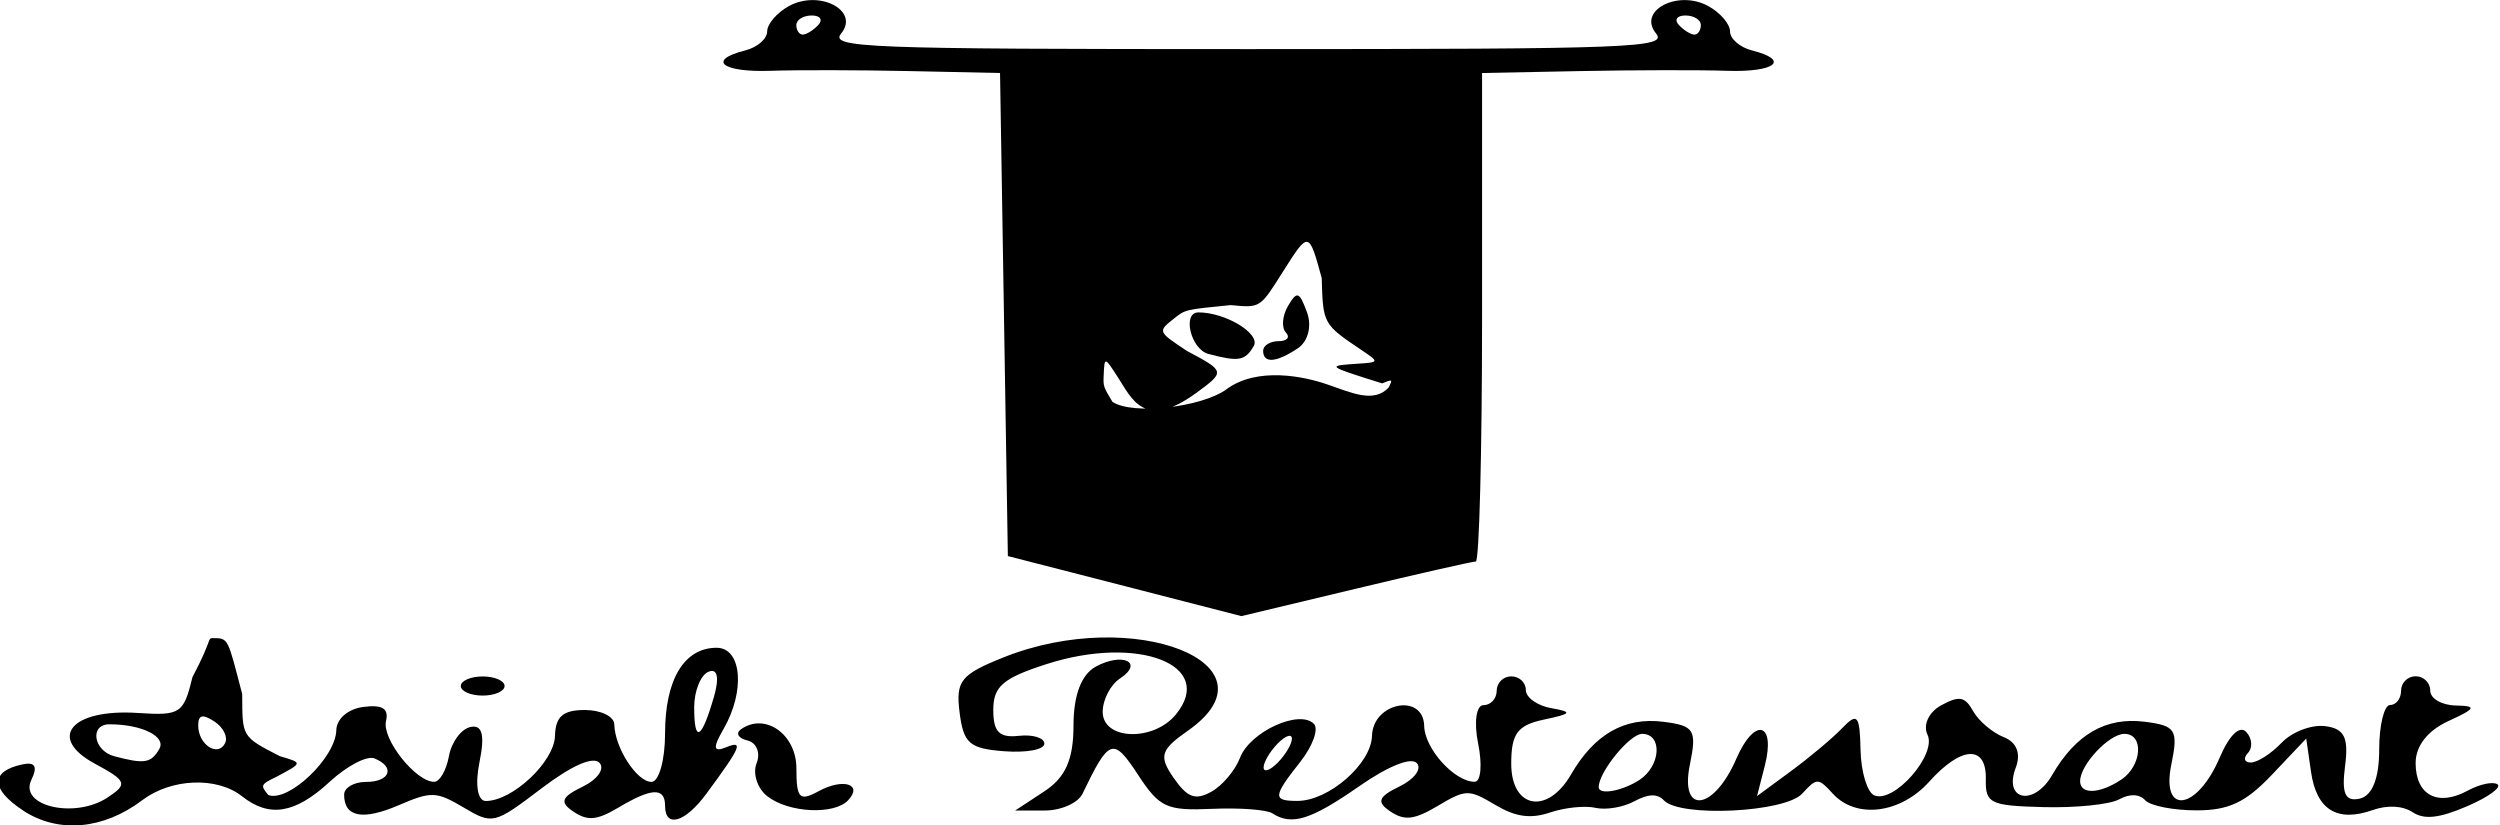 <?xml version="1.0" encoding="UTF-8" standalone="no"?>
<!-- Created with Inkscape (http://www.inkscape.org/) -->

<svg
   width="52.9mm"
   height="17.464mm"
   viewBox="0 0 60.835 20.889"
   version="1.1"
   id="svg5"
   inkscape:version="1.1.1 (3bf5ae0d25, 2021-09-20)"
   sodipodi:docname="Logo.svg"
   xmlns:inkscape="http://www.inkscape.org/namespaces/inkscape"
   xmlns:sodipodi="http://sodipodi.sourceforge.net/DTD/sodipodi-0.dtd"
   xmlns="http://www.w3.org/2000/svg"
   xmlns:svg="http://www.w3.org/2000/svg">
  <sodipodi:namedview
     id="namedview7"
     pagecolor="#ffffff"
     bordercolor="#999999"
     borderopacity="1"
     inkscape:pageshadow="0"
     inkscape:pageopacity="0"
     inkscape:pagecheckerboard="0"
     inkscape:document-units="mm"
     showgrid="false"
     fit-margin-top="0"
     fit-margin-left="0"
     fit-margin-right="0"
     fit-margin-bottom="0"
     inkscape:zoom="5.6568542"
     inkscape:cx="125.59984"
     inkscape:cy="35.532116"
     inkscape:window-width="1920"
     inkscape:window-height="991"
     inkscape:window-x="-9"
     inkscape:window-y="-9"
     inkscape:window-maximized="1"
     inkscape:current-layer="layer1"
     viewbox-width="62.874"
     viewbox-height="21.589"
     scale-x="1.157" />
  <defs
     id="defs2">
    <inkscape:path-effect
       effect="skeletal"
       id="path-effect110"
       is_visible="true"
       lpeversion="1"
       pattern="M 0,5.741 C 0,2.572 2.572,0 5.741,0 c 3.169,0 5.741,2.572 5.741,5.741 0,3.169 -2.572,5.741 -5.741,5.741 C 2.572,11.482 0,8.91 0,5.741 Z"
       copytype="single_stretched"
       prop_scale="1"
       scale_y_rel="false"
       spacing="0"
       normal_offset="0"
       tang_offset="0"
       prop_units="false"
       vertical_pattern="false"
       hide_knot="false"
       fuse_tolerance="0" />
  </defs>
  <g
     inkscape:label="Layer 1"
     inkscape:groupmode="layer"
     id="layer1"
     transform="translate(-100.295,-94.293)">
    <path
       style="fill:#000000;stroke-width:0.299"
       d="m 99.657,114.804 c -0.819,-0.538 -0.829,-0.987 -0.026,-1.162 0.332,-0.073 0.405,0.046 0.238,0.39 -0.321,0.663 1.096,0.993 1.926,0.448 0.52,-0.341 0.49,-0.423 -0.318,-0.858 -1.218,-0.656 -0.594,-1.395 1.085,-1.284 1.079,0.071 1.159,0.019 1.385,-0.909 0.522,-0.985 0.367,-0.985 0.522,-0.985 0.394,0 0.367,0.003 0.736,1.414 0.008,1.082 -0.029,1.072 0.954,1.574 0.584,0.171 0.581,0.167 -0.092,0.524 -0.412,0.198 -0.395,0.218 -0.201,0.459 0.512,0.191 1.704,-0.944 1.721,-1.64 0.007,-0.291 0.298,-0.54 0.687,-0.59 0.482,-0.062 0.645,0.041 0.571,0.359 -0.106,0.454 0.753,1.537 1.219,1.537 0.141,0 0.308,-0.292 0.373,-0.648 0.064,-0.356 0.31,-0.69 0.546,-0.74 0.3,-0.065 0.368,0.204 0.228,0.89 -0.116,0.568 -0.049,0.983 0.16,0.983 0.678,0 1.734,-0.995 1.751,-1.65 0.013,-0.488 0.204,-0.653 0.755,-0.653 0.406,0 0.742,0.163 0.746,0.364 0.013,0.593 0.57,1.455 0.941,1.455 0.189,0 0.344,-0.553 0.344,-1.228 0,-1.363 0.484,-2.166 1.305,-2.166 0.638,0 0.73,1.097 0.173,2.059 -0.274,0.473 -0.258,0.591 0.063,0.461 0.454,-0.184 0.385,-0.02 -0.497,1.176 -0.537,0.728 -1.044,0.876 -1.044,0.305 0,-0.472 -0.334,-0.46 -1.18,0.043 -0.545,0.324 -0.776,0.345 -1.137,0.105 -0.358,-0.239 -0.31,-0.371 0.23,-0.633 0.376,-0.182 0.568,-0.454 0.427,-0.604 -0.162,-0.172 -0.704,0.067 -1.473,0.651 -1.191,0.904 -1.232,0.914 -1.965,0.48 -0.691,-0.409 -0.816,-0.414 -1.639,-0.06 -0.916,0.394 -1.386,0.304 -1.386,-0.265 0,-0.178 0.249,-0.323 0.554,-0.323 0.612,0 0.747,-0.378 0.213,-0.595 -0.188,-0.076 -0.697,0.19 -1.133,0.592 -0.876,0.808 -1.525,0.915 -2.219,0.366 -0.634,-0.501 -1.791,-0.455 -2.525,0.1 -0.987,0.747 -2.127,0.845 -3.017,0.261 z m 3.449,-1.553 c 0.185,-0.316 -0.44,-0.626 -1.26,-0.626 -0.509,0 -0.408,0.669 0.123,0.809 0.764,0.202 0.927,0.176 1.137,-0.183 z m 1.397,-0.696 c -0.302,-0.198 -0.411,-0.171 -0.411,0.102 0,0.482 0.497,0.808 0.68,0.446 0.078,-0.153 -0.043,-0.4 -0.269,-0.548 z m 12.638,-0.609 c 0.145,-0.5 0.096,-0.745 -0.132,-0.652 -0.2,0.081 -0.364,0.487 -0.364,0.901 0,0.916 0.184,0.823 0.495,-0.249 z m 14.138,2.933 c -0.143,-0.094 -0.831,-0.145 -1.529,-0.114 -1.148,0.051 -1.327,-0.032 -1.87,-0.86 -0.631,-0.962 -0.731,-0.928 -1.407,0.478 -0.112,0.233 -0.541,0.424 -0.954,0.424 h -0.75 l 0.738,-0.485 c 0.537,-0.352 0.738,-0.808 0.738,-1.667 0,-0.764 0.199,-1.291 0.563,-1.489 0.682,-0.372 1.229,-0.105 0.613,0.3 -0.24,0.158 -0.437,0.538 -0.437,0.844 0,0.717 1.285,0.761 1.854,0.064 1.019,-1.25 -0.952,-2.018 -3.27,-1.274 -1.11,0.356 -1.353,0.565 -1.353,1.161 0,0.558 0.15,0.711 0.646,0.656 0.355,-0.039 0.646,0.05 0.646,0.198 0,0.151 -0.447,0.235 -1.015,0.192 -0.88,-0.067 -1.031,-0.197 -1.13,-0.981 -0.101,-0.799 0.028,-0.961 1.108,-1.393 3.304,-1.322 7.072,0.175 4.669,1.855 -0.692,0.484 -0.74,0.644 -0.36,1.192 0.347,0.5 0.546,0.575 0.948,0.356 0.28,-0.152 0.61,-0.542 0.734,-0.866 0.252,-0.659 1.512,-1.234 1.871,-0.853 0.122,0.13 -0.034,0.561 -0.347,0.958 -0.696,0.883 -0.703,0.989 -0.072,0.989 0.793,0 1.868,-0.938 1.887,-1.646 0.022,-0.85 1.303,-1.093 1.321,-0.25 0.013,0.577 0.768,1.412 1.278,1.412 0.157,0 0.196,-0.436 0.087,-0.97 -0.109,-0.533 -0.048,-0.97 0.136,-0.97 0.184,0 0.334,-0.164 0.334,-0.364 0,-0.2 0.166,-0.364 0.369,-0.364 0.203,0 0.369,0.156 0.369,0.346 0,0.19 0.291,0.397 0.646,0.459 0.547,0.096 0.519,0.14 -0.185,0.288 -0.673,0.142 -0.831,0.354 -0.831,1.117 0,1.137 0.916,1.304 1.512,0.275 0.591,-1.021 1.356,-1.459 2.335,-1.336 0.79,0.099 0.855,0.204 0.674,1.088 -0.261,1.277 0.606,1.165 1.176,-0.152 0.462,-1.068 1.006,-0.928 0.719,0.186 l -0.195,0.759 0.859,-0.632 c 0.473,-0.347 1.057,-0.838 1.299,-1.091 0.383,-0.399 0.443,-0.327 0.462,0.557 0.013,0.559 0.17,1.076 0.351,1.149 0.501,0.203 1.585,-1.037 1.344,-1.536 -0.119,-0.247 0.032,-0.573 0.345,-0.744 0.46,-0.251 0.602,-0.225 0.811,0.148 0.139,0.248 0.488,0.544 0.774,0.657 0.328,0.129 0.44,0.416 0.303,0.773 -0.317,0.83 0.457,0.988 0.92,0.188 0.6,-1.036 1.36,-1.474 2.343,-1.351 0.79,0.099 0.855,0.204 0.674,1.088 -0.264,1.293 0.654,1.157 1.226,-0.182 0.243,-0.569 0.506,-0.823 0.671,-0.647 0.149,0.159 0.169,0.398 0.043,0.531 -0.125,0.133 -0.092,0.242 0.074,0.242 0.166,0 0.516,-0.225 0.778,-0.5 0.262,-0.275 0.758,-0.465 1.102,-0.421 0.487,0.062 0.599,0.287 0.504,1.012 -0.091,0.696 0.003,0.905 0.371,0.823 0.317,-0.071 0.493,-0.513 0.493,-1.24 0,-0.621 0.125,-1.13 0.277,-1.13 0.152,2.1e-4 0.277,-0.163 0.277,-0.363 0,-0.2 0.166,-0.364 0.369,-0.364 0.203,0 0.369,0.164 0.369,0.364 0,0.2 0.291,0.369 0.646,0.376 0.542,0.011 0.513,0.074 -0.185,0.393 -0.528,0.242 -0.831,0.63 -0.831,1.064 0,0.813 0.561,1.111 1.317,0.698 0.301,-0.164 0.64,-0.236 0.754,-0.161 0.114,0.075 -0.231,0.325 -0.766,0.555 -0.709,0.305 -1.085,0.346 -1.381,0.152 -0.254,-0.167 -0.636,-0.187 -1.016,-0.053 -0.895,0.315 -1.417,-0.01 -1.555,-0.966 l -0.122,-0.846 -0.861,0.909 c -0.669,0.707 -1.096,0.909 -1.917,0.909 -0.581,0 -1.163,-0.114 -1.295,-0.254 -0.154,-0.164 -0.392,-0.172 -0.668,-0.022 -0.236,0.128 -1.093,0.215 -1.906,0.194 -1.355,-0.035 -1.476,-0.094 -1.462,-0.705 0.019,-0.875 -0.616,-0.848 -1.433,0.061 -0.729,0.811 -1.85,0.95 -2.44,0.303 -0.369,-0.404 -0.406,-0.404 -0.775,0 -0.435,0.476 -3.091,0.605 -3.5,0.17 -0.164,-0.175 -0.399,-0.167 -0.748,0.023 -0.28,0.152 -0.722,0.227 -0.983,0.166 -0.261,-0.061 -0.779,-0.008 -1.151,0.118 -0.492,0.166 -0.87,0.114 -1.385,-0.192 -0.672,-0.4 -0.745,-0.398 -1.455,0.024 -0.595,0.353 -0.84,0.383 -1.2,0.142 -0.358,-0.239 -0.31,-0.371 0.23,-0.633 0.376,-0.182 0.573,-0.448 0.439,-0.591 -0.148,-0.157 -0.726,0.075 -1.465,0.59 -1.22,0.849 -1.705,1 -2.193,0.68 z m 9.293,-0.848 c 0.541,-0.355 0.586,-1.164 0.065,-1.164 -0.312,0 -1.099,0.966 -1.099,1.349 0,0.208 0.599,0.1 1.034,-0.185 z m 12.185,0 c 0.53,-0.348 0.591,-1.164 0.087,-1.164 -0.388,0 -1.121,0.782 -1.121,1.196 0,0.343 0.485,0.328 1.034,-0.033 z m -20.984,-1.042 c 0,-0.133 -0.161,-0.079 -0.358,0.121 -0.197,0.2 -0.358,0.473 -0.358,0.606 0,0.133 0.161,0.079 0.358,-0.121 0.197,-0.2 0.358,-0.473 0.358,-0.606 z m -13.279,1.456 c -0.252,-0.199 -0.373,-0.576 -0.269,-0.837 0.104,-0.261 -9e-4,-0.519 -0.233,-0.574 -0.232,-0.055 -0.305,-0.183 -0.161,-0.284 0.609,-0.43 1.401,0.128 1.401,0.989 0,0.766 0.076,0.844 0.563,0.579 0.619,-0.337 1.13,-0.179 0.745,0.231 -0.354,0.376 -1.513,0.317 -2.044,-0.104 z m -7.756,-2.789 c 0,-0.133 0.249,-0.242 0.554,-0.242 0.305,0 0.554,0.109 0.554,0.242 0,0.133 -0.249,0.242 -0.554,0.242 -0.305,0 -0.554,-0.109 -0.554,-0.242 z m 16.8,-2.53 -2.954,-0.759 -0.099,-6.113 -0.099,-6.113 -2.301,-0.049 c -1.266,-0.027 -2.841,-0.03 -3.501,-0.007 -1.236,0.043 -1.627,-0.269 -0.646,-0.516 0.305,-0.077 0.554,-0.293 0.554,-0.481 0,-0.188 0.249,-0.477 0.554,-0.643 0.769,-0.419 1.791,0.116 1.321,0.692 -0.298,0.366 0.554,0.399 10.31,0.399 9.755,0 10.608,-0.033 10.31,-0.399 -0.47,-0.576 0.552,-1.111 1.321,-0.692 0.305,0.166 0.554,0.456 0.554,0.643 0,0.188 0.249,0.404 0.554,0.481 0.981,0.247 0.59,0.559 -0.646,0.516 -0.66,-0.023 -2.322,-0.02 -3.692,0.007 l -2.492,0.049 v 6.182 c 0,3.4 -0.072,6.182 -0.159,6.182 -0.088,0 -1.458,0.311 -3.046,0.691 l -2.887,0.691 z m 2.585,-4.986 c 0.787,-0.571 1.966,-0.317 2.534,-0.121 0.636,0.22 1.189,0.481 1.563,0.084 0.109,-0.215 0.101,-0.214 -0.163,-0.107 -1.422,-0.446 -1.416,-0.445 -0.596,-0.499 0.52,-0.034 0.518,-0.044 0.099,-0.327 -0.997,-0.671 -1,-0.668 -1.032,-1.838 -0.325,-1.191 -0.33,-1.191 -0.969,-0.183 -0.593,0.934 -0.566,0.942 -1.334,0.866 -1.149,0.113 -1.149,0.113 -1.424,0.331 -0.43,0.34 -0.427,0.336 0.319,0.831 0.965,0.513 0.969,0.522 0.235,1.059 -1.316,0.962 -1.635,0.148 -1.989,-0.398 -0.334,-0.516 -0.335,-0.525 -0.357,-0.04 -0.013,0.278 -0.004,0.288 0.223,0.667 0.513,0.337 2.251,0.142 2.892,-0.323 z m -0.462,-0.888 c -0.448,-0.119 -0.672,-1.052 -0.253,-1.052 0.69,0 1.58,0.543 1.399,0.852 -0.219,0.375 -0.379,0.403 -1.147,0.199 z m 1.385,-0.082 c 0,-0.133 0.176,-0.242 0.391,-0.242 0.215,0 0.298,-0.099 0.183,-0.221 -0.114,-0.121 -0.09,-0.421 0.053,-0.667 0.229,-0.391 0.288,-0.371 0.483,0.16 0.127,0.346 0.026,0.736 -0.234,0.909 -0.549,0.366 -0.877,0.388 -0.877,0.061 z m -11.262,-8.243 c 0.125,-0.133 0.052,-0.242 -0.163,-0.242 -0.215,0 -0.391,0.109 -0.391,0.242 0,0.133 0.073,0.242 0.163,0.242 0.09,0 0.266,-0.109 0.391,-0.242 z m 22.339,0 c 0,-0.133 -0.176,-0.242 -0.391,-0.242 -0.215,0 -0.288,0.109 -0.163,0.242 0.125,0.133 0.301,0.242 0.391,0.242 0.09,0 0.163,-0.109 0.163,-0.242 z"
       id="path1686"
       sodipodi:nodetypes="cccccccscccccccscccscscssssccscccccccssscsscccsccccsccccsccccscscsscssscscssccsscsccsccscssssccsccsscccsccccscscccsccssccssssssccsscssccccsccsscccsccccccccsccssssssssssscsssccccscccssssscccccccscsscssscccssccccsccsscscscssccccsssscscccccccssscsscss" />
  </g>
</svg>
